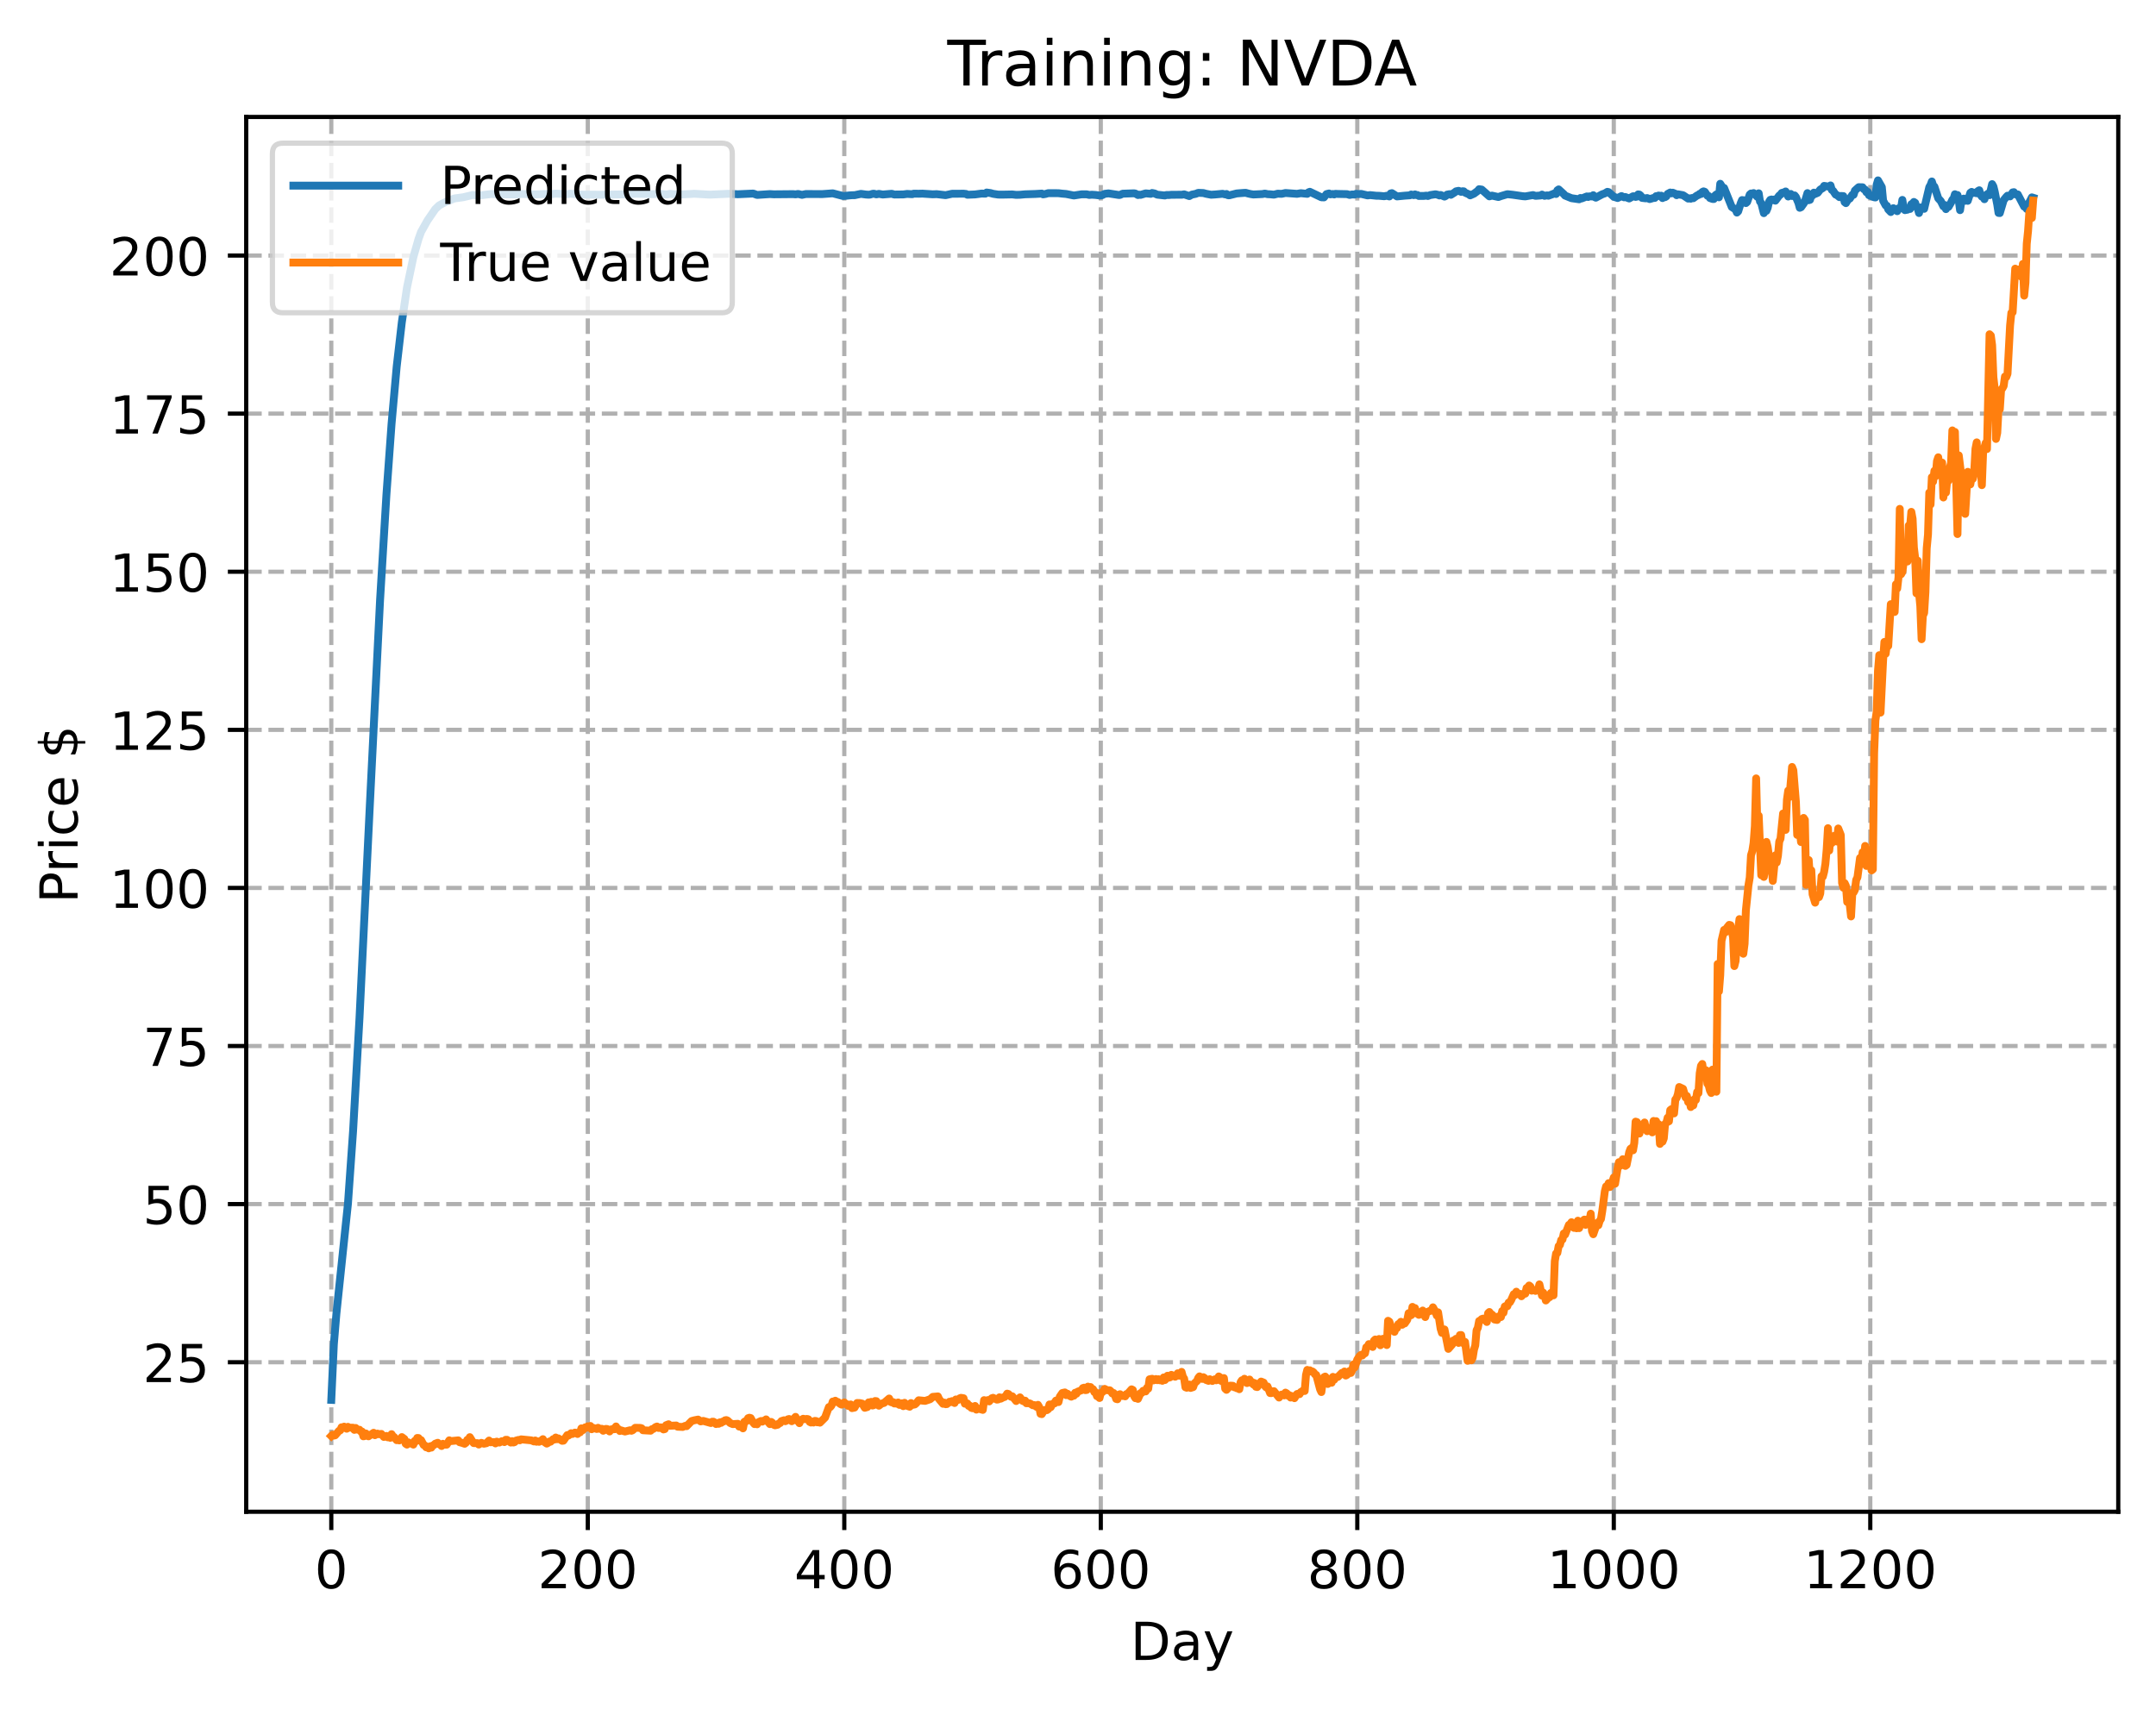 <?xml version="1.0" encoding="utf-8" standalone="no"?>
<!DOCTYPE svg PUBLIC "-//W3C//DTD SVG 1.1//EN"
  "http://www.w3.org/Graphics/SVG/1.1/DTD/svg11.dtd">
<!-- Created with matplotlib (https://matplotlib.org/) -->
<svg height="325.986pt" version="1.1" viewBox="0 0 411.286 325.986" width="411.286pt" xmlns="http://www.w3.org/2000/svg" xmlns:xlink="http://www.w3.org/1999/xlink">
 <defs>
  <style type="text/css">
*{stroke-linecap:butt;stroke-linejoin:round;}
  </style>
 </defs>
 <g id="figure_1">
  <g id="patch_1">
   <path d="M 0 325.986 
L 411.286 325.986 
L 411.286 0 
L 0 0 
z
" style="fill:#ffffff;"/>
  </g>
  <g id="axes_1">
   <g id="patch_2">
    <path d="M 46.966 288.43 
L 404.086 288.43 
L 404.086 22.318 
L 46.966 22.318 
z
" style="fill:#ffffff;"/>
   </g>
   <g id="matplotlib.axis_1">
    <g id="xtick_1">
     <g id="line2d_1">
      <path clip-path="url(#p288aeb0750)" d="M 63.198 288.43 
L 63.198 22.318 
" style="fill:none;stroke:#b0b0b0;stroke-dasharray:2.96,1.28;stroke-dashoffset:0;stroke-width:0.8;"/>
     </g>
     <g id="line2d_2">
      <defs>
       <path d="M 0 0 
L 0 3.5 
" id="m0628c3885c" style="stroke:#000000;stroke-width:0.8;"/>
      </defs>
      <g>
       <use style="stroke:#000000;stroke-width:0.8;" x="63.198" xlink:href="#m0628c3885c" y="288.43"/>
      </g>
     </g>
     <g id="text_1">
      <!-- 0 -->
      <defs>
       <path d="M 31.781 66.406 
Q 24.172 66.406 20.328 58.906 
Q 16.5 51.422 16.5 36.375 
Q 16.5 21.391 20.328 13.891 
Q 24.172 6.391 31.781 6.391 
Q 39.453 6.391 43.281 13.891 
Q 47.125 21.391 47.125 36.375 
Q 47.125 51.422 43.281 58.906 
Q 39.453 66.406 31.781 66.406 
z
M 31.781 74.219 
Q 44.047 74.219 50.516 64.516 
Q 56.984 54.828 56.984 36.375 
Q 56.984 17.969 50.516 8.266 
Q 44.047 -1.422 31.781 -1.422 
Q 19.531 -1.422 13.062 8.266 
Q 6.594 17.969 6.594 36.375 
Q 6.594 54.828 13.062 64.516 
Q 19.531 74.219 31.781 74.219 
z
" id="DejaVuSans-48"/>
      </defs>
      <g transform="translate(60.017 303.029)scale(0.1 -0.1)">
       <use xlink:href="#DejaVuSans-48"/>
      </g>
     </g>
    </g>
    <g id="xtick_2">
     <g id="line2d_3">
      <path clip-path="url(#p288aeb0750)" d="M 112.129 288.43 
L 112.129 22.318 
" style="fill:none;stroke:#b0b0b0;stroke-dasharray:2.96,1.28;stroke-dashoffset:0;stroke-width:0.8;"/>
     </g>
     <g id="line2d_4">
      <g>
       <use style="stroke:#000000;stroke-width:0.8;" x="112.129" xlink:href="#m0628c3885c" y="288.43"/>
      </g>
     </g>
     <g id="text_2">
      <!-- 200 -->
      <defs>
       <path d="M 19.188 8.297 
L 53.609 8.297 
L 53.609 0 
L 7.328 0 
L 7.328 8.297 
Q 12.938 14.109 22.625 23.891 
Q 32.328 33.688 34.812 36.531 
Q 39.547 41.844 41.422 45.531 
Q 43.312 49.219 43.312 52.781 
Q 43.312 58.594 39.234 62.25 
Q 35.156 65.922 28.609 65.922 
Q 23.969 65.922 18.812 64.312 
Q 13.672 62.703 7.812 59.422 
L 7.812 69.391 
Q 13.766 71.781 18.938 73 
Q 24.125 74.219 28.422 74.219 
Q 39.75 74.219 46.484 68.547 
Q 53.219 62.891 53.219 53.422 
Q 53.219 48.922 51.531 44.891 
Q 49.859 40.875 45.406 35.406 
Q 44.188 33.984 37.641 27.219 
Q 31.109 20.453 19.188 8.297 
z
" id="DejaVuSans-50"/>
      </defs>
      <g transform="translate(102.585 303.029)scale(0.1 -0.1)">
       <use xlink:href="#DejaVuSans-50"/>
       <use x="63.623" xlink:href="#DejaVuSans-48"/>
       <use x="127.246" xlink:href="#DejaVuSans-48"/>
      </g>
     </g>
    </g>
    <g id="xtick_3">
     <g id="line2d_5">
      <path clip-path="url(#p288aeb0750)" d="M 161.06 288.43 
L 161.06 22.318 
" style="fill:none;stroke:#b0b0b0;stroke-dasharray:2.96,1.28;stroke-dashoffset:0;stroke-width:0.8;"/>
     </g>
     <g id="line2d_6">
      <g>
       <use style="stroke:#000000;stroke-width:0.8;" x="161.06" xlink:href="#m0628c3885c" y="288.43"/>
      </g>
     </g>
     <g id="text_3">
      <!-- 400 -->
      <defs>
       <path d="M 37.797 64.312 
L 12.891 25.391 
L 37.797 25.391 
z
M 35.203 72.906 
L 47.609 72.906 
L 47.609 25.391 
L 58.016 25.391 
L 58.016 17.188 
L 47.609 17.188 
L 47.609 0 
L 37.797 0 
L 37.797 17.188 
L 4.891 17.188 
L 4.891 26.703 
z
" id="DejaVuSans-52"/>
      </defs>
      <g transform="translate(151.516 303.029)scale(0.1 -0.1)">
       <use xlink:href="#DejaVuSans-52"/>
       <use x="63.623" xlink:href="#DejaVuSans-48"/>
       <use x="127.246" xlink:href="#DejaVuSans-48"/>
      </g>
     </g>
    </g>
    <g id="xtick_4">
     <g id="line2d_7">
      <path clip-path="url(#p288aeb0750)" d="M 209.99 288.43 
L 209.99 22.318 
" style="fill:none;stroke:#b0b0b0;stroke-dasharray:2.96,1.28;stroke-dashoffset:0;stroke-width:0.8;"/>
     </g>
     <g id="line2d_8">
      <g>
       <use style="stroke:#000000;stroke-width:0.8;" x="209.99" xlink:href="#m0628c3885c" y="288.43"/>
      </g>
     </g>
     <g id="text_4">
      <!-- 600 -->
      <defs>
       <path d="M 33.016 40.375 
Q 26.375 40.375 22.484 35.828 
Q 18.609 31.297 18.609 23.391 
Q 18.609 15.531 22.484 10.953 
Q 26.375 6.391 33.016 6.391 
Q 39.656 6.391 43.531 10.953 
Q 47.406 15.531 47.406 23.391 
Q 47.406 31.297 43.531 35.828 
Q 39.656 40.375 33.016 40.375 
z
M 52.594 71.297 
L 52.594 62.312 
Q 48.875 64.062 45.094 64.984 
Q 41.312 65.922 37.594 65.922 
Q 27.828 65.922 22.672 59.328 
Q 17.531 52.734 16.797 39.406 
Q 19.672 43.656 24.016 45.922 
Q 28.375 48.188 33.594 48.188 
Q 44.578 48.188 50.953 41.516 
Q 57.328 34.859 57.328 23.391 
Q 57.328 12.156 50.688 5.359 
Q 44.047 -1.422 33.016 -1.422 
Q 20.359 -1.422 13.672 8.266 
Q 6.984 17.969 6.984 36.375 
Q 6.984 53.656 15.188 63.938 
Q 23.391 74.219 37.203 74.219 
Q 40.922 74.219 44.703 73.484 
Q 48.484 72.75 52.594 71.297 
z
" id="DejaVuSans-54"/>
      </defs>
      <g transform="translate(200.446 303.029)scale(0.1 -0.1)">
       <use xlink:href="#DejaVuSans-54"/>
       <use x="63.623" xlink:href="#DejaVuSans-48"/>
       <use x="127.246" xlink:href="#DejaVuSans-48"/>
      </g>
     </g>
    </g>
    <g id="xtick_5">
     <g id="line2d_9">
      <path clip-path="url(#p288aeb0750)" d="M 258.921 288.43 
L 258.921 22.318 
" style="fill:none;stroke:#b0b0b0;stroke-dasharray:2.96,1.28;stroke-dashoffset:0;stroke-width:0.8;"/>
     </g>
     <g id="line2d_10">
      <g>
       <use style="stroke:#000000;stroke-width:0.8;" x="258.921" xlink:href="#m0628c3885c" y="288.43"/>
      </g>
     </g>
     <g id="text_5">
      <!-- 800 -->
      <defs>
       <path d="M 31.781 34.625 
Q 24.75 34.625 20.719 30.859 
Q 16.703 27.094 16.703 20.516 
Q 16.703 13.922 20.719 10.156 
Q 24.75 6.391 31.781 6.391 
Q 38.812 6.391 42.859 10.172 
Q 46.922 13.969 46.922 20.516 
Q 46.922 27.094 42.891 30.859 
Q 38.875 34.625 31.781 34.625 
z
M 21.922 38.812 
Q 15.578 40.375 12.031 44.719 
Q 8.5 49.078 8.5 55.328 
Q 8.5 64.062 14.719 69.141 
Q 20.953 74.219 31.781 74.219 
Q 42.672 74.219 48.875 69.141 
Q 55.078 64.062 55.078 55.328 
Q 55.078 49.078 51.531 44.719 
Q 48 40.375 41.703 38.812 
Q 48.828 37.156 52.797 32.312 
Q 56.781 27.484 56.781 20.516 
Q 56.781 9.906 50.312 4.234 
Q 43.844 -1.422 31.781 -1.422 
Q 19.734 -1.422 13.25 4.234 
Q 6.781 9.906 6.781 20.516 
Q 6.781 27.484 10.781 32.312 
Q 14.797 37.156 21.922 38.812 
z
M 18.312 54.391 
Q 18.312 48.734 21.844 45.562 
Q 25.391 42.391 31.781 42.391 
Q 38.141 42.391 41.719 45.562 
Q 45.312 48.734 45.312 54.391 
Q 45.312 60.062 41.719 63.234 
Q 38.141 66.406 31.781 66.406 
Q 25.391 66.406 21.844 63.234 
Q 18.312 60.062 18.312 54.391 
z
" id="DejaVuSans-56"/>
      </defs>
      <g transform="translate(249.377 303.029)scale(0.1 -0.1)">
       <use xlink:href="#DejaVuSans-56"/>
       <use x="63.623" xlink:href="#DejaVuSans-48"/>
       <use x="127.246" xlink:href="#DejaVuSans-48"/>
      </g>
     </g>
    </g>
    <g id="xtick_6">
     <g id="line2d_11">
      <path clip-path="url(#p288aeb0750)" d="M 307.851 288.43 
L 307.851 22.318 
" style="fill:none;stroke:#b0b0b0;stroke-dasharray:2.96,1.28;stroke-dashoffset:0;stroke-width:0.8;"/>
     </g>
     <g id="line2d_12">
      <g>
       <use style="stroke:#000000;stroke-width:0.8;" x="307.851" xlink:href="#m0628c3885c" y="288.43"/>
      </g>
     </g>
     <g id="text_6">
      <!-- 1000 -->
      <defs>
       <path d="M 12.406 8.297 
L 28.516 8.297 
L 28.516 63.922 
L 10.984 60.406 
L 10.984 69.391 
L 28.422 72.906 
L 38.281 72.906 
L 38.281 8.297 
L 54.391 8.297 
L 54.391 0 
L 12.406 0 
z
" id="DejaVuSans-49"/>
      </defs>
      <g transform="translate(295.126 303.029)scale(0.1 -0.1)">
       <use xlink:href="#DejaVuSans-49"/>
       <use x="63.623" xlink:href="#DejaVuSans-48"/>
       <use x="127.246" xlink:href="#DejaVuSans-48"/>
       <use x="190.869" xlink:href="#DejaVuSans-48"/>
      </g>
     </g>
    </g>
    <g id="xtick_7">
     <g id="line2d_13">
      <path clip-path="url(#p288aeb0750)" d="M 356.782 288.43 
L 356.782 22.318 
" style="fill:none;stroke:#b0b0b0;stroke-dasharray:2.96,1.28;stroke-dashoffset:0;stroke-width:0.8;"/>
     </g>
     <g id="line2d_14">
      <g>
       <use style="stroke:#000000;stroke-width:0.8;" x="356.782" xlink:href="#m0628c3885c" y="288.43"/>
      </g>
     </g>
     <g id="text_7">
      <!-- 1200 -->
      <g transform="translate(344.057 303.029)scale(0.1 -0.1)">
       <use xlink:href="#DejaVuSans-49"/>
       <use x="63.623" xlink:href="#DejaVuSans-50"/>
       <use x="127.246" xlink:href="#DejaVuSans-48"/>
       <use x="190.869" xlink:href="#DejaVuSans-48"/>
      </g>
     </g>
    </g>
    <g id="text_8">
     <!-- Day -->
     <defs>
      <path d="M 19.672 64.797 
L 19.672 8.109 
L 31.594 8.109 
Q 46.688 8.109 53.688 14.938 
Q 60.688 21.781 60.688 36.531 
Q 60.688 51.172 53.688 57.984 
Q 46.688 64.797 31.594 64.797 
z
M 9.812 72.906 
L 30.078 72.906 
Q 51.266 72.906 61.172 64.094 
Q 71.094 55.281 71.094 36.531 
Q 71.094 17.672 61.125 8.828 
Q 51.172 0 30.078 0 
L 9.812 0 
z
" id="DejaVuSans-68"/>
      <path d="M 34.281 27.484 
Q 23.391 27.484 19.188 25 
Q 14.984 22.516 14.984 16.5 
Q 14.984 11.719 18.141 8.906 
Q 21.297 6.109 26.703 6.109 
Q 34.188 6.109 38.703 11.406 
Q 43.219 16.703 43.219 25.484 
L 43.219 27.484 
z
M 52.203 31.203 
L 52.203 0 
L 43.219 0 
L 43.219 8.297 
Q 40.141 3.328 35.547 0.953 
Q 30.953 -1.422 24.312 -1.422 
Q 15.922 -1.422 10.953 3.297 
Q 6 8.016 6 15.922 
Q 6 25.141 12.172 29.828 
Q 18.359 34.516 30.609 34.516 
L 43.219 34.516 
L 43.219 35.406 
Q 43.219 41.609 39.141 45 
Q 35.062 48.391 27.688 48.391 
Q 23 48.391 18.547 47.266 
Q 14.109 46.141 10.016 43.891 
L 10.016 52.203 
Q 14.938 54.109 19.578 55.047 
Q 24.219 56 28.609 56 
Q 40.484 56 46.344 49.844 
Q 52.203 43.703 52.203 31.203 
z
" id="DejaVuSans-97"/>
      <path d="M 32.172 -5.078 
Q 28.375 -14.844 24.75 -17.812 
Q 21.141 -20.797 15.094 -20.797 
L 7.906 -20.797 
L 7.906 -13.281 
L 13.188 -13.281 
Q 16.891 -13.281 18.938 -11.516 
Q 21 -9.766 23.484 -3.219 
L 25.094 0.875 
L 2.984 54.688 
L 12.5 54.688 
L 29.594 11.922 
L 46.688 54.688 
L 56.203 54.688 
z
" id="DejaVuSans-121"/>
     </defs>
     <g transform="translate(215.652 316.707)scale(0.1 -0.1)">
      <use xlink:href="#DejaVuSans-68"/>
      <use x="77.002" xlink:href="#DejaVuSans-97"/>
      <use x="138.281" xlink:href="#DejaVuSans-121"/>
     </g>
    </g>
   </g>
   <g id="matplotlib.axis_2">
    <g id="ytick_1">
     <g id="line2d_15">
      <path clip-path="url(#p288aeb0750)" d="M 46.966 259.901 
L 404.086 259.901 
" style="fill:none;stroke:#b0b0b0;stroke-dasharray:2.96,1.28;stroke-dashoffset:0;stroke-width:0.8;"/>
     </g>
     <g id="line2d_16">
      <defs>
       <path d="M 0 0 
L -3.5 0 
" id="m1cbbde3f88" style="stroke:#000000;stroke-width:0.8;"/>
      </defs>
      <g>
       <use style="stroke:#000000;stroke-width:0.8;" x="46.966" xlink:href="#m1cbbde3f88" y="259.901"/>
      </g>
     </g>
     <g id="text_9">
      <!-- 25 -->
      <defs>
       <path d="M 10.797 72.906 
L 49.516 72.906 
L 49.516 64.594 
L 19.828 64.594 
L 19.828 46.734 
Q 21.969 47.469 24.109 47.828 
Q 26.266 48.188 28.422 48.188 
Q 40.625 48.188 47.75 41.5 
Q 54.891 34.812 54.891 23.391 
Q 54.891 11.625 47.562 5.094 
Q 40.234 -1.422 26.906 -1.422 
Q 22.312 -1.422 17.547 -0.641 
Q 12.797 0.141 7.719 1.703 
L 7.719 11.625 
Q 12.109 9.234 16.797 8.062 
Q 21.484 6.891 26.703 6.891 
Q 35.156 6.891 40.078 11.328 
Q 45.016 15.766 45.016 23.391 
Q 45.016 31 40.078 35.438 
Q 35.156 39.891 26.703 39.891 
Q 22.75 39.891 18.812 39.016 
Q 14.891 38.141 10.797 36.281 
z
" id="DejaVuSans-53"/>
      </defs>
      <g transform="translate(27.241 263.7)scale(0.1 -0.1)">
       <use xlink:href="#DejaVuSans-50"/>
       <use x="63.623" xlink:href="#DejaVuSans-53"/>
      </g>
     </g>
    </g>
    <g id="ytick_2">
     <g id="line2d_17">
      <path clip-path="url(#p288aeb0750)" d="M 46.966 229.738 
L 404.086 229.738 
" style="fill:none;stroke:#b0b0b0;stroke-dasharray:2.96,1.28;stroke-dashoffset:0;stroke-width:0.8;"/>
     </g>
     <g id="line2d_18">
      <g>
       <use style="stroke:#000000;stroke-width:0.8;" x="46.966" xlink:href="#m1cbbde3f88" y="229.738"/>
      </g>
     </g>
     <g id="text_10">
      <!-- 50 -->
      <g transform="translate(27.241 233.537)scale(0.1 -0.1)">
       <use xlink:href="#DejaVuSans-53"/>
       <use x="63.623" xlink:href="#DejaVuSans-48"/>
      </g>
     </g>
    </g>
    <g id="ytick_3">
     <g id="line2d_19">
      <path clip-path="url(#p288aeb0750)" d="M 46.966 199.574 
L 404.086 199.574 
" style="fill:none;stroke:#b0b0b0;stroke-dasharray:2.96,1.28;stroke-dashoffset:0;stroke-width:0.8;"/>
     </g>
     <g id="line2d_20">
      <g>
       <use style="stroke:#000000;stroke-width:0.8;" x="46.966" xlink:href="#m1cbbde3f88" y="199.574"/>
      </g>
     </g>
     <g id="text_11">
      <!-- 75 -->
      <defs>
       <path d="M 8.203 72.906 
L 55.078 72.906 
L 55.078 68.703 
L 28.609 0 
L 18.312 0 
L 43.219 64.594 
L 8.203 64.594 
z
" id="DejaVuSans-55"/>
      </defs>
      <g transform="translate(27.241 203.373)scale(0.1 -0.1)">
       <use xlink:href="#DejaVuSans-55"/>
       <use x="63.623" xlink:href="#DejaVuSans-53"/>
      </g>
     </g>
    </g>
    <g id="ytick_4">
     <g id="line2d_21">
      <path clip-path="url(#p288aeb0750)" d="M 46.966 169.411 
L 404.086 169.411 
" style="fill:none;stroke:#b0b0b0;stroke-dasharray:2.96,1.28;stroke-dashoffset:0;stroke-width:0.8;"/>
     </g>
     <g id="line2d_22">
      <g>
       <use style="stroke:#000000;stroke-width:0.8;" x="46.966" xlink:href="#m1cbbde3f88" y="169.411"/>
      </g>
     </g>
     <g id="text_12">
      <!-- 100 -->
      <g transform="translate(20.878 173.21)scale(0.1 -0.1)">
       <use xlink:href="#DejaVuSans-49"/>
       <use x="63.623" xlink:href="#DejaVuSans-48"/>
       <use x="127.246" xlink:href="#DejaVuSans-48"/>
      </g>
     </g>
    </g>
    <g id="ytick_5">
     <g id="line2d_23">
      <path clip-path="url(#p288aeb0750)" d="M 46.966 139.247 
L 404.086 139.247 
" style="fill:none;stroke:#b0b0b0;stroke-dasharray:2.96,1.28;stroke-dashoffset:0;stroke-width:0.8;"/>
     </g>
     <g id="line2d_24">
      <g>
       <use style="stroke:#000000;stroke-width:0.8;" x="46.966" xlink:href="#m1cbbde3f88" y="139.247"/>
      </g>
     </g>
     <g id="text_13">
      <!-- 125 -->
      <g transform="translate(20.878 143.047)scale(0.1 -0.1)">
       <use xlink:href="#DejaVuSans-49"/>
       <use x="63.623" xlink:href="#DejaVuSans-50"/>
       <use x="127.246" xlink:href="#DejaVuSans-53"/>
      </g>
     </g>
    </g>
    <g id="ytick_6">
     <g id="line2d_25">
      <path clip-path="url(#p288aeb0750)" d="M 46.966 109.084 
L 404.086 109.084 
" style="fill:none;stroke:#b0b0b0;stroke-dasharray:2.96,1.28;stroke-dashoffset:0;stroke-width:0.8;"/>
     </g>
     <g id="line2d_26">
      <g>
       <use style="stroke:#000000;stroke-width:0.8;" x="46.966" xlink:href="#m1cbbde3f88" y="109.084"/>
      </g>
     </g>
     <g id="text_14">
      <!-- 150 -->
      <g transform="translate(20.878 112.883)scale(0.1 -0.1)">
       <use xlink:href="#DejaVuSans-49"/>
       <use x="63.623" xlink:href="#DejaVuSans-53"/>
       <use x="127.246" xlink:href="#DejaVuSans-48"/>
      </g>
     </g>
    </g>
    <g id="ytick_7">
     <g id="line2d_27">
      <path clip-path="url(#p288aeb0750)" d="M 46.966 78.92 
L 404.086 78.92 
" style="fill:none;stroke:#b0b0b0;stroke-dasharray:2.96,1.28;stroke-dashoffset:0;stroke-width:0.8;"/>
     </g>
     <g id="line2d_28">
      <g>
       <use style="stroke:#000000;stroke-width:0.8;" x="46.966" xlink:href="#m1cbbde3f88" y="78.92"/>
      </g>
     </g>
     <g id="text_15">
      <!-- 175 -->
      <g transform="translate(20.878 82.72)scale(0.1 -0.1)">
       <use xlink:href="#DejaVuSans-49"/>
       <use x="63.623" xlink:href="#DejaVuSans-55"/>
       <use x="127.246" xlink:href="#DejaVuSans-53"/>
      </g>
     </g>
    </g>
    <g id="ytick_8">
     <g id="line2d_29">
      <path clip-path="url(#p288aeb0750)" d="M 46.966 48.757 
L 404.086 48.757 
" style="fill:none;stroke:#b0b0b0;stroke-dasharray:2.96,1.28;stroke-dashoffset:0;stroke-width:0.8;"/>
     </g>
     <g id="line2d_30">
      <g>
       <use style="stroke:#000000;stroke-width:0.8;" x="46.966" xlink:href="#m1cbbde3f88" y="48.757"/>
      </g>
     </g>
     <g id="text_16">
      <!-- 200 -->
      <g transform="translate(20.878 52.556)scale(0.1 -0.1)">
       <use xlink:href="#DejaVuSans-50"/>
       <use x="63.623" xlink:href="#DejaVuSans-48"/>
       <use x="127.246" xlink:href="#DejaVuSans-48"/>
      </g>
     </g>
    </g>
    <g id="text_17">
     <!-- Price $ -->
     <defs>
      <path d="M 19.672 64.797 
L 19.672 37.406 
L 32.078 37.406 
Q 38.969 37.406 42.719 40.969 
Q 46.484 44.531 46.484 51.125 
Q 46.484 57.672 42.719 61.234 
Q 38.969 64.797 32.078 64.797 
z
M 9.812 72.906 
L 32.078 72.906 
Q 44.344 72.906 50.609 67.359 
Q 56.891 61.812 56.891 51.125 
Q 56.891 40.328 50.609 34.812 
Q 44.344 29.297 32.078 29.297 
L 19.672 29.297 
L 19.672 0 
L 9.812 0 
z
" id="DejaVuSans-80"/>
      <path d="M 41.109 46.297 
Q 39.594 47.172 37.812 47.578 
Q 36.031 48 33.891 48 
Q 26.266 48 22.188 43.047 
Q 18.109 38.094 18.109 28.812 
L 18.109 0 
L 9.078 0 
L 9.078 54.688 
L 18.109 54.688 
L 18.109 46.188 
Q 20.953 51.172 25.484 53.578 
Q 30.031 56 36.531 56 
Q 37.453 56 38.578 55.875 
Q 39.703 55.766 41.062 55.516 
z
" id="DejaVuSans-114"/>
      <path d="M 9.422 54.688 
L 18.406 54.688 
L 18.406 0 
L 9.422 0 
z
M 9.422 75.984 
L 18.406 75.984 
L 18.406 64.594 
L 9.422 64.594 
z
" id="DejaVuSans-105"/>
      <path d="M 48.781 52.594 
L 48.781 44.188 
Q 44.969 46.297 41.141 47.344 
Q 37.312 48.391 33.406 48.391 
Q 24.656 48.391 19.812 42.844 
Q 14.984 37.312 14.984 27.297 
Q 14.984 17.281 19.812 11.734 
Q 24.656 6.203 33.406 6.203 
Q 37.312 6.203 41.141 7.25 
Q 44.969 8.297 48.781 10.406 
L 48.781 2.094 
Q 45.016 0.344 40.984 -0.531 
Q 36.969 -1.422 32.422 -1.422 
Q 20.062 -1.422 12.781 6.344 
Q 5.516 14.109 5.516 27.297 
Q 5.516 40.672 12.859 48.328 
Q 20.219 56 33.016 56 
Q 37.156 56 41.109 55.141 
Q 45.062 54.297 48.781 52.594 
z
" id="DejaVuSans-99"/>
      <path d="M 56.203 29.594 
L 56.203 25.203 
L 14.891 25.203 
Q 15.484 15.922 20.484 11.062 
Q 25.484 6.203 34.422 6.203 
Q 39.594 6.203 44.453 7.469 
Q 49.312 8.734 54.109 11.281 
L 54.109 2.781 
Q 49.266 0.734 44.188 -0.344 
Q 39.109 -1.422 33.891 -1.422 
Q 20.797 -1.422 13.156 6.188 
Q 5.516 13.812 5.516 26.812 
Q 5.516 40.234 12.766 48.109 
Q 20.016 56 32.328 56 
Q 43.359 56 49.781 48.891 
Q 56.203 41.797 56.203 29.594 
z
M 47.219 32.234 
Q 47.125 39.594 43.094 43.984 
Q 39.062 48.391 32.422 48.391 
Q 24.906 48.391 20.391 44.141 
Q 15.875 39.891 15.188 32.172 
z
" id="DejaVuSans-101"/>
      <path id="DejaVuSans-32"/>
      <path d="M 33.797 -14.703 
L 28.906 -14.703 
L 28.859 0 
Q 23.734 0.094 18.609 1.188 
Q 13.484 2.297 8.297 4.5 
L 8.297 13.281 
Q 13.281 10.156 18.375 8.562 
Q 23.484 6.984 28.906 6.938 
L 28.906 29.203 
Q 18.109 30.953 13.203 35.156 
Q 8.297 39.359 8.297 46.688 
Q 8.297 54.641 13.625 59.219 
Q 18.953 63.812 28.906 64.5 
L 28.906 75.984 
L 33.797 75.984 
L 33.797 64.656 
Q 38.328 64.453 42.578 63.688 
Q 46.828 62.938 50.875 61.625 
L 50.875 53.078 
Q 46.828 55.125 42.547 56.25 
Q 38.281 57.375 33.797 57.562 
L 33.797 36.719 
Q 44.875 35.016 50.094 30.609 
Q 55.328 26.219 55.328 18.609 
Q 55.328 10.359 49.781 5.594 
Q 44.234 0.828 33.797 0.094 
z
M 28.906 37.594 
L 28.906 57.625 
Q 23.25 56.984 20.266 54.391 
Q 17.281 51.812 17.281 47.516 
Q 17.281 43.312 20.031 40.969 
Q 22.797 38.625 28.906 37.594 
z
M 33.797 28.219 
L 33.797 7.078 
Q 39.984 7.906 43.141 10.594 
Q 46.297 13.281 46.297 17.672 
Q 46.297 21.969 43.281 24.5 
Q 40.281 27.047 33.797 28.219 
z
" id="DejaVuSans-36"/>
     </defs>
     <g transform="translate(14.798 172.342)rotate(-90)scale(0.1 -0.1)">
      <use xlink:href="#DejaVuSans-80"/>
      <use x="58.553" xlink:href="#DejaVuSans-114"/>
      <use x="99.666" xlink:href="#DejaVuSans-105"/>
      <use x="127.449" xlink:href="#DejaVuSans-99"/>
      <use x="182.43" xlink:href="#DejaVuSans-101"/>
      <use x="243.953" xlink:href="#DejaVuSans-32"/>
      <use x="275.74" xlink:href="#DejaVuSans-36"/>
     </g>
    </g>
   </g>
   <g id="line2d_31">
    <path clip-path="url(#p288aeb0750)" d="M 63.198 267.089 
L 63.688 256.459 
L 64.177 250.605 
L 66.379 229.637 
L 67.357 215.76 
L 68.581 194.198 
L 70.538 153.883 
L 72.495 114.628 
L 73.718 94.357 
L 74.697 80.84 
L 75.676 69.93 
L 76.654 61.484 
L 77.633 54.885 
L 78.856 49.048 
L 79.835 45.61 
L 80.324 44.248 
L 81.547 42.064 
L 83.015 39.923 
L 83.749 39.211 
L 84.483 38.806 
L 85.217 38.446 
L 86.685 37.864 
L 88.398 37.628 
L 89.866 37.275 
L 90.11 37.193 
L 91.333 37.303 
L 93.78 37.01 
L 95.003 37.109 
L 95.737 37.078 
L 97.694 37.089 
L 98.673 37.083 
L 99.407 37.011 
L 102.098 37.093 
L 103.566 37.036 
L 104.3 37.024 
L 105.034 37.062 
L 106.013 36.94 
L 108.215 37.05 
L 108.704 36.952 
L 110.906 37.134 
L 114.82 37.151 
L 118.979 37.085 
L 121.426 36.969 
L 122.16 36.986 
L 124.606 37.051 
L 125.585 36.956 
L 126.808 37.078 
L 127.297 37.104 
L 127.787 36.978 
L 128.521 37.057 
L 129.744 37.106 
L 131.701 37.011 
L 132.435 36.965 
L 135.371 37.138 
L 139.041 36.971 
L 140.753 37.063 
L 143.689 36.927 
L 144.423 37.194 
L 146.87 37.029 
L 147.604 37.074 
L 151.273 37.04 
L 151.763 37.082 
L 152.252 37.004 
L 152.986 37.179 
L 153.72 37.023 
L 156.9 37.029 
L 158.858 36.884 
L 160.815 37.392 
L 161.304 37.362 
L 162.038 37.281 
L 162.527 37.245 
L 163.017 37.243 
L 163.751 37.088 
L 164.24 36.988 
L 165.219 37.121 
L 165.708 37.148 
L 165.953 37.131 
L 166.442 36.985 
L 166.687 36.953 
L 167.176 37.084 
L 167.665 36.989 
L 168.399 37.115 
L 170.112 36.97 
L 170.601 37.117 
L 172.314 37.097 
L 173.048 36.998 
L 174.026 37.053 
L 174.271 36.95 
L 175.249 36.963 
L 175.983 36.945 
L 177.941 37.073 
L 178.675 37.042 
L 180.387 37.237 
L 181.61 36.97 
L 183.812 36.956 
L 184.302 37.008 
L 184.546 37.159 
L 186.014 37.096 
L 187.237 36.931 
L 187.971 36.95 
L 188.216 36.733 
L 188.95 36.836 
L 189.439 36.976 
L 190.418 37.126 
L 191.397 37.131 
L 193.109 37.097 
L 193.843 37.181 
L 194.577 37.161 
L 195.556 37.071 
L 197.513 37.009 
L 198.736 36.934 
L 198.981 37.083 
L 199.47 37.001 
L 199.959 36.853 
L 201.917 36.862 
L 202.651 36.948 
L 203.385 37.009 
L 204.852 37.303 
L 206.32 37.077 
L 207.299 37.076 
L 207.788 37.195 
L 208.278 37.151 
L 209.012 37.198 
L 209.746 37.295 
L 210.235 37.247 
L 210.724 36.985 
L 211.458 36.896 
L 213.415 37.201 
L 213.66 37.193 
L 214.149 36.957 
L 215.862 36.897 
L 216.351 36.886 
L 216.596 36.929 
L 217.085 37.213 
L 217.33 37.137 
L 217.574 37.184 
L 218.553 36.894 
L 219.532 36.982 
L 219.776 36.818 
L 220.266 36.918 
L 220.755 37.139 
L 222.223 37.303 
L 222.467 37.208 
L 222.957 37.212 
L 223.446 37.165 
L 224.914 37.155 
L 225.403 37.158 
L 225.893 37.08 
L 226.871 37.413 
L 227.361 37.132 
L 228.094 36.986 
L 228.584 36.791 
L 229.562 36.83 
L 230.052 36.966 
L 231.03 37.154 
L 231.764 37.108 
L 233.232 36.973 
L 233.722 37.095 
L 233.966 37.011 
L 234.211 37.232 
L 234.455 37.274 
L 235.923 36.909 
L 237.147 36.813 
L 237.636 36.787 
L 238.125 36.927 
L 238.615 37.034 
L 239.104 37.108 
L 240.816 37.025 
L 241.306 36.932 
L 241.795 37.046 
L 242.284 37.069 
L 243.018 37.139 
L 243.752 36.953 
L 244.486 36.985 
L 245.22 36.822 
L 247.422 36.983 
L 248.156 36.86 
L 249.379 36.985 
L 249.624 36.687 
L 249.869 36.592 
L 252.07 37.643 
L 252.56 37.661 
L 253.049 37.032 
L 253.538 36.912 
L 253.783 37.08 
L 254.272 37.011 
L 254.517 37.104 
L 254.762 36.98 
L 255.251 37.008 
L 256.964 37.042 
L 257.453 37.194 
L 257.942 37.101 
L 258.431 37.123 
L 258.676 36.984 
L 259.165 37.036 
L 259.655 36.995 
L 260.633 37.226 
L 260.878 37.288 
L 261.367 37.223 
L 261.857 37.274 
L 262.591 37.352 
L 263.08 37.355 
L 264.058 37.443 
L 264.548 37.344 
L 265.037 37.481 
L 265.282 36.916 
L 265.526 36.851 
L 266.505 37.478 
L 267.973 37.334 
L 268.952 37.267 
L 269.196 37.115 
L 269.685 37.231 
L 269.93 37.088 
L 270.175 37.216 
L 270.419 37.214 
L 270.664 37.391 
L 271.643 37.379 
L 272.132 37.323 
L 272.377 37.397 
L 272.866 37.212 
L 273.845 37.066 
L 274.334 37.18 
L 274.579 37.295 
L 274.823 37.2 
L 275.557 37.51 
L 275.802 37.388 
L 276.046 37.136 
L 276.536 37.042 
L 276.78 37.167 
L 277.514 36.703 
L 277.759 36.504 
L 278.248 36.405 
L 278.738 36.605 
L 278.982 36.491 
L 279.227 36.501 
L 279.472 36.752 
L 280.206 37.079 
L 280.45 37.274 
L 281.184 36.95 
L 281.918 36.403 
L 282.163 36.097 
L 282.652 36.169 
L 284.12 37.465 
L 284.609 37.321 
L 285.833 37.591 
L 286.322 37.415 
L 287.545 37.051 
L 288.524 37.152 
L 290.481 37.433 
L 290.97 37.471 
L 292.438 37.217 
L 292.928 37.369 
L 293.906 37.295 
L 294.151 37.129 
L 294.64 37.364 
L 295.129 37.273 
L 295.374 37.345 
L 296.108 37.074 
L 296.597 36.868 
L 296.842 37.012 
L 297.087 36.315 
L 297.331 36.137 
L 298.31 37.028 
L 298.555 37.314 
L 299.778 37.813 
L 301.246 38.025 
L 301.49 37.772 
L 301.735 37.863 
L 302.714 37.475 
L 302.958 37.585 
L 303.203 37.464 
L 303.692 37.484 
L 303.937 37.243 
L 304.182 37.599 
L 304.426 37.718 
L 305.649 37.067 
L 306.139 36.898 
L 306.628 36.6 
L 306.873 36.653 
L 307.851 37.543 
L 308.585 37.784 
L 309.319 37.41 
L 309.809 37.646 
L 310.053 37.589 
L 310.787 37.868 
L 311.521 37.448 
L 311.766 37.444 
L 312.01 37.573 
L 312.255 37.519 
L 312.5 37.09 
L 312.744 37.13 
L 312.989 37.331 
L 313.234 37.756 
L 313.968 37.846 
L 314.212 37.784 
L 314.702 37.985 
L 315.436 37.765 
L 315.68 37.764 
L 315.925 37.424 
L 316.17 37.423 
L 316.414 37.307 
L 316.659 37.435 
L 316.904 37.337 
L 317.148 37.793 
L 317.393 37.614 
L 317.637 37.62 
L 317.882 37.46 
L 318.127 36.999 
L 318.616 36.734 
L 318.861 36.896 
L 319.105 36.766 
L 319.595 36.972 
L 319.839 37.241 
L 320.084 37.069 
L 321.063 37.241 
L 322.041 37.895 
L 322.286 37.838 
L 322.531 37.914 
L 322.775 37.776 
L 323.02 37.821 
L 323.754 37.281 
L 323.998 37.21 
L 324.243 36.979 
L 324.488 37.018 
L 324.732 36.631 
L 324.977 36.51 
L 325.222 36.604 
L 325.711 37.343 
L 325.956 37.398 
L 326.2 37.787 
L 326.69 37.962 
L 326.934 37.972 
L 327.179 37.3 
L 327.424 37.095 
L 327.668 37.185 
L 327.913 37.647 
L 328.158 35.06 
L 328.647 35.848 
L 328.892 35.858 
L 330.359 39.493 
L 331.093 39.976 
L 331.338 40.561 
L 331.583 40.32 
L 332.072 38.758 
L 332.317 38.17 
L 332.561 38.198 
L 332.806 38.393 
L 333.051 38.748 
L 333.295 38.531 
L 333.785 37.119 
L 334.029 36.916 
L 334.274 36.99 
L 334.519 36.835 
L 335.252 37.575 
L 335.497 36.882 
L 335.742 38.446 
L 335.986 38.756 
L 336.476 40.67 
L 336.72 40.24 
L 336.965 40.231 
L 337.21 39.654 
L 337.454 38.521 
L 337.699 38.129 
L 337.944 38.062 
L 338.188 38.204 
L 338.433 38.074 
L 338.678 38.288 
L 339.412 37.307 
L 339.656 37.138 
L 339.901 36.804 
L 340.39 36.677 
L 340.635 36.528 
L 341.124 37.493 
L 341.369 37.104 
L 341.613 37.002 
L 341.858 37.397 
L 342.347 37.282 
L 342.592 37.584 
L 343.081 38.738 
L 343.326 39.647 
L 343.571 39.538 
L 344.06 38.854 
L 344.305 38.461 
L 344.794 36.844 
L 345.039 38.195 
L 345.283 38.125 
L 345.528 37.303 
L 345.773 37.298 
L 346.017 36.754 
L 346.262 36.997 
L 346.751 36.787 
L 347.24 36.157 
L 347.73 35.882 
L 347.974 35.467 
L 348.953 35.619 
L 349.198 35.378 
L 349.442 36.232 
L 349.687 36.4 
L 350.176 37.128 
L 350.421 37.214 
L 350.91 37.62 
L 351.155 37.389 
L 351.644 37.415 
L 351.889 38.562 
L 352.134 38.755 
L 352.623 37.947 
L 352.868 37.901 
L 353.357 37.167 
L 353.601 37.161 
L 353.846 36.364 
L 354.335 35.919 
L 354.58 35.714 
L 355.314 35.732 
L 355.559 36.108 
L 355.803 36.185 
L 356.048 36.681 
L 356.293 36.597 
L 356.537 37.246 
L 357.516 37.638 
L 357.761 37.674 
L 358.005 35.236 
L 358.25 34.414 
L 358.984 35.7 
L 359.228 38.286 
L 359.718 39.192 
L 359.962 39.263 
L 360.207 39.946 
L 360.696 40.454 
L 361.186 39.724 
L 361.675 40.003 
L 361.92 40.293 
L 362.164 39.752 
L 362.409 39.815 
L 362.654 39.692 
L 362.898 38.142 
L 363.143 39.629 
L 363.388 40.093 
L 363.877 40.005 
L 364.122 39.815 
L 364.366 39.869 
L 364.611 38.963 
L 364.856 38.841 
L 365.1 38.53 
L 365.345 38.693 
L 365.589 39.503 
L 365.834 39.803 
L 366.079 40.648 
L 366.323 39.58 
L 366.568 39.706 
L 366.813 39.49 
L 367.057 39.844 
L 368.036 35.706 
L 368.281 35.279 
L 368.525 34.623 
L 368.77 35.386 
L 369.015 35.602 
L 369.749 37.837 
L 370.238 38.371 
L 370.727 39.373 
L 370.972 39.111 
L 371.216 39.898 
L 371.461 39.461 
L 371.706 39.471 
L 372.195 38.634 
L 372.44 38.106 
L 372.684 37.866 
L 372.929 37.059 
L 373.174 37.356 
L 373.418 37.21 
L 373.663 38.288 
L 373.908 40.098 
L 374.152 38.369 
L 374.397 37.958 
L 374.642 37.895 
L 374.886 38.31 
L 375.131 38.162 
L 375.376 38.316 
L 375.865 36.787 
L 376.11 36.611 
L 376.354 36.824 
L 376.599 36.754 
L 377.088 36.874 
L 377.333 36.443 
L 377.577 36.302 
L 377.822 37.165 
L 378.067 37.524 
L 378.311 37.503 
L 378.556 38.008 
L 378.801 37.278 
L 379.29 36.912 
L 379.535 37.24 
L 380.024 35.129 
L 380.269 35.573 
L 380.513 36.548 
L 381.003 39.027 
L 381.247 40.625 
L 381.492 40.651 
L 382.226 38.188 
L 382.715 37.585 
L 382.96 37.337 
L 383.449 37.471 
L 383.938 36.709 
L 384.183 36.663 
L 384.428 37.075 
L 384.917 37.092 
L 386.14 39.426 
L 386.385 39.149 
L 386.63 39.871 
L 386.874 39.66 
L 387.119 38.598 
L 387.608 37.653 
L 387.853 37.731 
L 387.853 37.731 
" style="fill:none;stroke:#1f77b4;stroke-linecap:square;stroke-width:1.5;"/>
   </g>
   <g id="line2d_32">
    <path clip-path="url(#p288aeb0750)" d="M 63.198 273.981 
L 63.443 273.728 
L 63.688 273.909 
L 63.932 273.849 
L 64.666 272.992 
L 64.911 272.895 
L 65.156 272.316 
L 65.4 272.425 
L 65.645 272.196 
L 66.134 272.594 
L 66.379 272.232 
L 66.623 272.389 
L 67.357 272.401 
L 67.602 272.811 
L 67.847 272.449 
L 68.091 272.751 
L 68.581 272.787 
L 68.825 273.113 
L 69.07 273.137 
L 69.315 274.042 
L 69.559 273.993 
L 69.804 273.499 
L 70.049 273.897 
L 70.293 274.042 
L 71.272 273.366 
L 71.517 273.825 
L 72.006 273.523 
L 72.251 273.644 
L 72.74 273.583 
L 73.229 274.162 
L 73.718 273.969 
L 73.963 274.235 
L 74.208 274.174 
L 74.452 274.331 
L 74.697 273.631 
L 74.942 274.018 
L 75.186 274.174 
L 75.676 274.778 
L 75.92 274.693 
L 76.165 274.826 
L 76.41 274.633 
L 76.654 274.186 
L 77.144 274.548 
L 77.388 275.453 
L 77.633 275.622 
L 77.878 275.188 
L 78.122 275.381 
L 78.367 275.369 
L 78.856 275.622 
L 79.101 274.922 
L 79.345 274.995 
L 79.59 274.355 
L 79.835 274.367 
L 80.079 274.85 
L 80.324 274.766 
L 80.813 275.695 
L 81.058 275.791 
L 81.303 276.141 
L 81.547 276.081 
L 81.792 276.334 
L 82.037 275.948 
L 82.281 276.201 
L 82.526 275.803 
L 82.771 275.707 
L 83.015 275.453 
L 83.505 275.272 
L 83.749 275.538 
L 83.994 275.622 
L 84.239 275.888 
L 84.483 275.465 
L 84.728 275.634 
L 85.217 275.634 
L 85.706 274.802 
L 85.951 274.959 
L 87.419 274.814 
L 87.664 275.164 
L 88.153 275.297 
L 88.642 275.465 
L 88.887 275.272 
L 89.132 274.717 
L 89.376 274.705 
L 89.621 274.199 
L 90.11 274.995 
L 90.355 275.333 
L 91.089 275.345 
L 91.333 275.61 
L 91.823 275.284 
L 92.312 275.453 
L 92.801 275.357 
L 93.291 274.85 
L 93.535 275.176 
L 94.269 275.14 
L 94.514 275.393 
L 94.759 275.055 
L 95.248 275.236 
L 95.737 274.971 
L 96.227 275.14 
L 96.471 274.705 
L 96.716 274.705 
L 97.45 275.236 
L 97.694 274.959 
L 97.939 275.224 
L 98.184 275.14 
L 98.428 274.862 
L 98.918 274.729 
L 99.162 274.802 
L 99.407 274.621 
L 101.364 274.814 
L 101.854 275.019 
L 102.098 274.838 
L 102.343 275.079 
L 102.587 275.007 
L 102.832 275.091 
L 103.321 274.802 
L 103.566 274.585 
L 103.811 275.091 
L 104.3 275.429 
L 104.545 275.297 
L 104.789 275.031 
L 105.034 275.067 
L 105.523 274.585 
L 105.768 274.657 
L 106.013 274.271 
L 106.257 274.597 
L 106.502 274.428 
L 107.236 274.898 
L 107.481 274.874 
L 108.215 273.812 
L 108.459 273.885 
L 108.948 273.45 
L 109.193 273.595 
L 109.682 273.33 
L 109.927 273.378 
L 110.172 273.595 
L 110.416 273.294 
L 110.661 273.282 
L 110.906 272.521 
L 111.15 272.883 
L 111.64 272.328 
L 111.884 272.413 
L 112.129 272.123 
L 112.374 272.16 
L 112.618 272.063 
L 112.863 272.69 
L 113.108 272.413 
L 113.842 272.642 
L 114.086 272.413 
L 114.331 272.606 
L 114.82 272.606 
L 115.065 272.98 
L 115.309 272.871 
L 115.554 272.63 
L 115.799 272.642 
L 116.288 273.113 
L 116.533 272.727 
L 116.777 272.751 
L 117.022 272.582 
L 117.267 272.69 
L 117.511 272.16 
L 117.756 272.642 
L 118.001 272.678 
L 118.245 273.028 
L 118.49 272.908 
L 119.224 273.125 
L 120.203 272.883 
L 120.447 272.98 
L 120.692 272.883 
L 121.181 272.413 
L 122.16 272.437 
L 122.404 272.509 
L 122.649 272.883 
L 124.117 272.968 
L 124.362 272.678 
L 124.606 272.642 
L 125.096 272.256 
L 125.34 272.172 
L 125.585 272.437 
L 125.83 272.449 
L 126.074 272.328 
L 126.563 272.727 
L 126.808 272.666 
L 127.053 271.93 
L 127.542 271.737 
L 127.787 272.027 
L 129.01 271.979 
L 129.255 272.208 
L 130.233 272.256 
L 130.723 272.039 
L 130.967 272.111 
L 131.946 271.122 
L 132.435 270.989 
L 133.169 270.844 
L 133.658 271.194 
L 134.148 271.098 
L 135.616 271.508 
L 135.86 271.255 
L 136.105 271.255 
L 136.35 271.411 
L 136.594 271.701 
L 136.839 271.508 
L 137.084 271.653 
L 137.328 271.375 
L 137.573 271.472 
L 137.818 271.243 
L 138.062 271.206 
L 138.307 270.989 
L 138.551 270.941 
L 138.796 271.037 
L 139.285 271.508 
L 139.775 271.713 
L 140.753 271.653 
L 140.998 272.184 
L 141.243 272.208 
L 141.487 272.087 
L 141.732 272.521 
L 141.977 271.291 
L 142.221 271.134 
L 142.466 271.11 
L 142.711 270.579 
L 142.955 270.494 
L 143.2 270.555 
L 143.689 271.436 
L 143.934 271.713 
L 144.178 271.568 
L 144.423 271.749 
L 144.668 271.351 
L 145.157 271.122 
L 145.402 271.243 
L 145.646 271.062 
L 145.891 271.074 
L 146.136 270.808 
L 146.87 271.713 
L 147.114 271.291 
L 147.359 271.472 
L 147.604 271.834 
L 147.848 271.942 
L 148.338 271.834 
L 148.582 271.58 
L 148.827 271.508 
L 149.072 271.134 
L 149.561 270.977 
L 149.806 271.158 
L 150.05 271.049 
L 150.295 270.796 
L 150.539 270.736 
L 151.029 271.158 
L 151.763 270.326 
L 152.007 271.062 
L 152.252 271.086 
L 152.497 271.532 
L 152.741 270.953 
L 153.231 270.688 
L 153.475 270.772 
L 153.965 270.724 
L 154.209 270.796 
L 154.454 271.291 
L 154.699 271.411 
L 154.943 271.23 
L 155.188 271.411 
L 155.433 271.098 
L 155.677 271.122 
L 155.922 271.375 
L 156.166 271.267 
L 156.411 271.436 
L 157.39 270.458 
L 158.124 268.455 
L 158.368 268.467 
L 158.613 268.178 
L 158.858 267.406 
L 159.102 267.575 
L 159.347 267.249 
L 159.592 267.454 
L 159.836 267.49 
L 160.326 267.888 
L 160.57 267.997 
L 161.06 267.575 
L 161.304 267.888 
L 161.549 267.912 
L 161.794 268.238 
L 162.038 268.021 
L 162.283 267.961 
L 162.527 268.661 
L 163.017 268.564 
L 163.506 267.683 
L 163.995 267.695 
L 164.485 267.804 
L 164.974 268.6 
L 165.463 268.455 
L 165.708 267.563 
L 165.953 267.707 
L 166.197 267.466 
L 166.442 268.166 
L 166.687 268.093 
L 166.931 267.309 
L 167.176 267.333 
L 167.665 268.202 
L 168.154 267.804 
L 168.644 267.671 
L 169.622 266.827 
L 169.867 267.466 
L 170.112 267.563 
L 170.356 267.514 
L 170.601 267.78 
L 170.846 267.659 
L 171.09 267.828 
L 171.335 267.587 
L 171.58 268.045 
L 171.824 268.021 
L 172.069 267.744 
L 172.314 268.287 
L 172.558 267.647 
L 173.048 268.226 
L 173.537 268.395 
L 173.782 267.695 
L 174.026 268.057 
L 174.515 267.961 
L 174.76 267.756 
L 175.249 267.164 
L 176.473 267.285 
L 177.451 266.959 
L 177.941 266.513 
L 178.919 266.428 
L 179.164 266.971 
L 179.898 267.84 
L 180.142 267.611 
L 180.387 267.912 
L 180.632 267.888 
L 181.121 267.442 
L 181.366 267.526 
L 181.61 267.321 
L 182.1 267.683 
L 182.344 267.008 
L 182.589 267.14 
L 182.834 267.08 
L 183.078 266.79 
L 183.323 266.694 
L 183.812 266.778 
L 184.057 267.816 
L 184.302 267.683 
L 184.546 267.78 
L 184.791 268.25 
L 185.036 268.214 
L 185.28 268.6 
L 185.525 268.685 
L 185.77 268.612 
L 186.014 268.25 
L 186.259 268.95 
L 186.503 268.721 
L 187.482 268.998 
L 187.727 267.14 
L 188.216 267.261 
L 188.461 267.128 
L 188.705 267.382 
L 189.195 266.778 
L 189.439 266.694 
L 190.173 267.044 
L 190.418 267.008 
L 190.663 266.597 
L 190.907 266.863 
L 191.397 266.597 
L 191.641 266.537 
L 191.886 266.32 
L 192.13 265.898 
L 192.375 265.97 
L 192.864 266.489 
L 193.109 266.404 
L 193.598 266.996 
L 193.843 267.309 
L 194.088 266.971 
L 194.332 266.959 
L 194.577 266.609 
L 195.066 267.273 
L 195.311 267.37 
L 195.556 267.237 
L 195.8 267.732 
L 196.29 267.719 
L 196.534 267.804 
L 197.024 268.118 
L 197.268 268.069 
L 197.758 268.431 
L 198.002 268.033 
L 198.247 268.455 
L 198.491 269.746 
L 198.736 269.807 
L 199.225 269.023 
L 199.715 269.047 
L 199.959 268.866 
L 200.204 267.961 
L 200.449 268.48 
L 200.693 267.997 
L 200.938 267.768 
L 201.183 267.756 
L 201.427 267.225 
L 201.917 267.514 
L 202.161 266.489 
L 202.651 265.777 
L 203.14 265.668 
L 203.385 266.187 
L 203.629 265.91 
L 204.118 266.368 
L 204.363 266.477 
L 204.608 266.187 
L 204.852 266.296 
L 205.097 265.729 
L 205.342 265.922 
L 205.586 265.524 
L 206.32 265.246 
L 206.565 264.836 
L 206.81 264.763 
L 207.054 265.234 
L 207.299 265.198 
L 207.544 264.558 
L 207.788 264.788 
L 208.033 264.643 
L 208.278 264.969 
L 208.522 265.053 
L 208.767 265.608 
L 209.012 265.62 
L 209.256 266.38 
L 209.501 266.453 
L 209.746 266.73 
L 209.99 265.765 
L 210.235 265.668 
L 210.479 265.427 
L 210.724 264.993 
L 211.213 265.246 
L 211.703 265.258 
L 211.947 265.487 
L 212.192 265.873 
L 212.437 265.777 
L 212.681 266.187 
L 212.926 266.911 
L 213.171 266.971 
L 213.415 266.103 
L 213.66 266.006 
L 213.905 266.308 
L 214.149 266.344 
L 214.394 266.247 
L 214.639 266.416 
L 214.883 265.982 
L 215.128 265.91 
L 215.862 265.077 
L 216.106 265.198 
L 216.351 266.38 
L 216.596 266.766 
L 216.84 266.199 
L 217.085 266.899 
L 217.574 265.801 
L 217.819 265.741 
L 218.064 265.355 
L 218.553 265.475 
L 218.798 264.788 
L 219.042 264.956 
L 219.287 263.159 
L 219.776 263.062 
L 220.021 263.376 
L 220.266 263.304 
L 220.51 263.11 
L 220.755 263.328 
L 221 263.147 
L 221.244 263.352 
L 221.489 263.279 
L 221.734 263.448 
L 221.978 262.809 
L 222.223 263.304 
L 222.467 263.002 
L 222.712 262.483 
L 222.957 262.857 
L 223.201 262.785 
L 223.446 262.314 
L 224.18 262.676 
L 224.669 262.013 
L 224.914 262.471 
L 225.403 261.747 
L 225.648 262.664 
L 225.893 263.038 
L 226.137 264.679 
L 226.382 264.775 
L 226.627 264.269 
L 226.871 264.16 
L 227.116 264.812 
L 227.605 264.655 
L 227.85 263.931 
L 228.339 263.497 
L 228.584 262.893 
L 228.828 262.604 
L 229.318 263.086 
L 229.562 262.761 
L 229.807 262.929 
L 230.052 263.279 
L 230.541 263.46 
L 230.786 263.147 
L 231.275 263.484 
L 231.764 263.159 
L 232.009 263.352 
L 232.254 263.279 
L 232.498 262.616 
L 232.743 262.785 
L 232.988 263.484 
L 233.232 263.4 
L 233.477 262.929 
L 233.722 264.944 
L 233.966 265.174 
L 234.7 264.377 
L 235.189 264.401 
L 235.434 264.679 
L 235.679 264.679 
L 235.923 264.86 
L 236.168 264.896 
L 236.413 265.053 
L 236.657 263.714 
L 236.902 263.352 
L 237.147 263.364 
L 237.391 263.062 
L 237.881 263.883 
L 238.125 263.412 
L 238.37 263.207 
L 238.615 263.822 
L 238.859 263.69 
L 239.104 264.16 
L 239.349 263.883 
L 239.593 264.595 
L 239.838 264.643 
L 240.572 263.593 
L 241.061 263.798 
L 241.306 264.462 
L 241.55 264.715 
L 241.795 264.522 
L 242.284 265.789 
L 242.529 265.801 
L 242.774 265.451 
L 243.018 265.427 
L 243.997 266.646 
L 244.242 266.235 
L 244.486 266.079 
L 244.731 266.066 
L 244.976 266.235 
L 245.22 265.705 
L 245.465 265.849 
L 245.709 266.296 
L 245.954 266.187 
L 246.199 266.646 
L 246.443 266.356 
L 246.933 266.766 
L 247.422 265.97 
L 247.667 265.91 
L 247.911 265.994 
L 248.156 265.584 
L 248.401 265.487 
L 248.645 265.234 
L 248.89 265.391 
L 249.135 262.338 
L 249.379 261.373 
L 249.624 261.518 
L 249.869 261.445 
L 250.113 261.687 
L 250.358 261.663 
L 250.603 261.844 
L 250.847 262.218 
L 251.092 262.326 
L 251.826 265.077 
L 252.07 265.596 
L 252.315 263.75 
L 252.56 262.761 
L 252.804 262.64 
L 253.049 262.942 
L 253.294 264.052 
L 253.538 263.267 
L 253.783 263.195 
L 254.028 263.822 
L 254.272 262.7 
L 254.517 263.243 
L 254.762 262.821 
L 255.251 262.688 
L 255.985 261.94 
L 256.23 261.964 
L 256.474 261.675 
L 256.719 262.447 
L 256.964 262.314 
L 257.208 261.783 
L 257.453 261.578 
L 257.697 261.952 
L 257.942 261.458 
L 258.187 260.323 
L 258.431 260.903 
L 258.921 259.394 
L 259.41 258.67 
L 259.655 258.489 
L 259.899 258.61 
L 260.144 258.272 
L 260.389 258.212 
L 260.633 257.054 
L 260.878 256.969 
L 261.123 256.45 
L 261.612 256.559 
L 261.857 256.993 
L 262.101 255.799 
L 262.346 255.57 
L 262.591 255.726 
L 262.835 255.751 
L 263.08 255.473 
L 263.325 256.668 
L 263.569 255.835 
L 263.814 255.437 
L 264.058 255.678 
L 264.548 256.631 
L 264.792 251.998 
L 265.037 252.167 
L 265.282 252.891 
L 265.526 253.253 
L 265.771 253.386 
L 266.016 254.11 
L 266.26 253.386 
L 266.505 253.386 
L 266.75 252.626 
L 266.994 252.517 
L 267.239 252.191 
L 267.484 252.758 
L 267.728 252.457 
L 267.973 252.505 
L 268.462 251.793 
L 268.707 250.55 
L 268.952 250.852 
L 269.196 250.937 
L 269.441 249.344 
L 269.685 250.116 
L 269.93 249.573 
L 270.175 250.599 
L 270.419 250.273 
L 270.664 250.864 
L 270.909 250.768 
L 271.398 250.044 
L 271.887 251.286 
L 272.132 250.369 
L 272.621 250.188 
L 272.866 250.044 
L 273.111 250.08 
L 273.355 249.428 
L 273.845 250.297 
L 274.089 251.009 
L 274.334 250.381 
L 274.823 253.531 
L 275.068 254.315 
L 275.313 254.254 
L 275.557 253.651 
L 276.291 257.355 
L 277.025 256.523 
L 277.27 255.739 
L 277.514 255.775 
L 277.759 255.437 
L 278.248 256.221 
L 278.493 254.725 
L 278.738 254.713 
L 278.982 256.209 
L 279.227 256.04 
L 279.472 256.028 
L 279.961 259.636 
L 280.206 259.31 
L 280.695 259.539 
L 280.94 259.02 
L 281.184 257.5 
L 281.429 256.692 
L 281.673 253.82 
L 281.918 253.338 
L 282.163 252.034 
L 282.407 251.938 
L 282.652 251.672 
L 282.897 251.588 
L 283.141 251.841 
L 283.386 251.866 
L 283.631 252.227 
L 283.875 250.55 
L 284.12 250.321 
L 284.365 250.671 
L 284.609 250.792 
L 284.854 251.045 
L 285.099 251.757 
L 285.588 251.841 
L 285.833 251.19 
L 286.077 251.093 
L 286.322 251.286 
L 286.567 250.128 
L 286.811 250.466 
L 287.056 249.271 
L 287.301 249.151 
L 287.545 249.223 
L 287.79 248.523 
L 288.034 248.463 
L 288.279 248.041 
L 288.768 246.919 
L 289.013 247.076 
L 289.258 246.448 
L 289.502 246.87 
L 289.747 246.931 
L 289.992 246.87 
L 290.236 247.317 
L 290.726 246.774 
L 290.97 246.822 
L 291.215 245.736 
L 291.46 245.616 
L 291.704 245.266 
L 291.949 245.459 
L 292.194 246.255 
L 292.438 246.086 
L 292.683 246.134 
L 292.928 246.303 
L 293.172 246.086 
L 293.417 246.05 
L 293.661 245.049 
L 294.151 247.196 
L 294.395 246.629 
L 294.64 247.148 
L 294.885 248.125 
L 295.129 247.872 
L 295.374 247.438 
L 295.619 247.498 
L 295.863 246.677 
L 296.108 246.557 
L 296.353 247.148 
L 296.597 240.621 
L 296.842 239.161 
L 297.087 239.052 
L 297.331 237.749 
L 297.576 237.52 
L 297.821 236.579 
L 298.065 236.494 
L 298.31 235.336 
L 298.555 235.565 
L 299.289 233.695 
L 299.533 233.586 
L 299.778 233.188 
L 300.022 233.985 
L 300.267 234.274 
L 300.512 234.166 
L 300.756 234.347 
L 301.001 232.899 
L 301.246 234.322 
L 301.49 233.611 
L 301.735 233.502 
L 301.98 232.923 
L 302.224 232.694 
L 302.469 233.695 
L 302.714 232.682 
L 302.958 233.031 
L 303.203 233.08 
L 303.448 231.56 
L 303.692 234.89 
L 303.937 235.481 
L 304.671 233.345 
L 304.916 233.767 
L 305.16 232.935 
L 305.405 232.573 
L 305.649 231.077 
L 306.139 227.3 
L 306.383 226.359 
L 306.628 226.383 
L 306.873 225.732 
L 307.117 226.48 
L 307.362 226.154 
L 307.851 224.646 
L 308.096 225.853 
L 308.585 222.885 
L 308.83 221.738 
L 309.075 222.426 
L 309.319 222.281 
L 309.564 221.171 
L 309.809 221.618 
L 310.053 222.45 
L 310.298 222.269 
L 310.787 219.844 
L 311.032 219.192 
L 311.277 219.012 
L 311.521 219.47 
L 311.766 218.034 
L 312.01 214.004 
L 312.255 214.077 
L 312.5 214.535 
L 312.744 216.285 
L 312.989 215.139 
L 313.478 214.632 
L 313.723 214.161 
L 313.968 215.332 
L 314.212 215.826 
L 314.457 215.223 
L 314.702 215.271 
L 315.191 216.055 
L 315.436 213.872 
L 315.68 214.62 
L 315.925 213.908 
L 316.17 215.03 
L 316.414 214.487 
L 316.659 218.251 
L 316.904 216.767 
L 317.148 217.829 
L 317.393 217.19 
L 317.637 214.427 
L 317.882 214.246 
L 318.127 213.244 
L 318.371 213.944 
L 318.616 211.808 
L 318.861 211.615 
L 319.105 211.7 
L 319.35 212.436 
L 319.595 209.782 
L 319.839 209.492 
L 320.084 208.744 
L 320.329 207.393 
L 321.063 207.742 
L 321.552 209.407 
L 321.797 209.106 
L 322.041 210.276 
L 322.286 209.914 
L 322.531 211.217 
L 322.775 210.445 
L 323.02 210.904 
L 323.265 209.697 
L 323.509 209.866 
L 323.754 208.346 
L 323.998 208.575 
L 324.243 204.75 
L 324.488 203.351 
L 324.732 203.001 
L 324.977 204.786 
L 325.222 204.931 
L 325.466 204.207 
L 325.711 206.753 
L 325.956 207.103 
L 326.2 208.068 
L 326.445 208.539 
L 326.69 204.075 
L 326.934 204.207 
L 327.179 205.655 
L 327.424 208.297 
L 327.668 183.925 
L 327.913 189.15 
L 328.158 186.073 
L 328.402 179.509 
L 328.892 177.422 
L 329.136 177.881 
L 329.381 177.072 
L 329.87 176.457 
L 330.115 176.517 
L 330.604 178.822 
L 330.849 184.324 
L 331.093 183.346 
L 331.338 179.208 
L 331.827 175.359 
L 332.561 181.971 
L 332.806 180.064 
L 333.051 173.694 
L 333.54 168.916 
L 333.785 167.444 
L 334.029 163.173 
L 334.274 162.377 
L 334.519 160.832 
L 334.763 157.611 
L 335.008 148.514 
L 335.252 158.25 
L 335.497 155.62 
L 335.986 166.986 
L 336.231 164.114 
L 336.476 167.311 
L 336.72 165.67 
L 336.965 160.627 
L 337.21 161.604 
L 337.699 165.26 
L 337.944 165.272 
L 338.188 168.071 
L 338.678 163.185 
L 338.922 164.573 
L 339.167 163.269 
L 339.412 160.567 
L 339.656 160.012 
L 340.146 155.21 
L 340.39 157.321 
L 340.635 158.335 
L 340.88 152.58 
L 341.124 150.842 
L 341.369 152.061 
L 341.858 146.33 
L 342.103 146.957 
L 342.592 152.978 
L 342.837 159.3 
L 343.326 158.552 
L 343.571 160.663 
L 343.815 160.687 
L 344.06 156.054 
L 344.305 156.428 
L 344.549 168.82 
L 344.794 167.649 
L 345.039 164.09 
L 345.283 167.625 
L 345.528 166.045 
L 345.773 170.617 
L 346.262 172.222 
L 346.507 170.931 
L 346.751 171.148 
L 346.996 171.172 
L 347.24 170.472 
L 347.485 167.179 
L 347.73 167.263 
L 347.974 166.334 
L 348.219 164.814 
L 348.464 162.087 
L 348.708 158.009 
L 348.953 162.28 
L 349.198 159.674 
L 349.442 160.856 
L 349.687 160.398 
L 349.932 159.457 
L 350.421 160.555 
L 350.666 158.069 
L 351.155 159.3 
L 351.4 168.47 
L 351.644 169.375 
L 351.889 168.494 
L 352.134 169.013 
L 352.378 172.101 
L 352.623 171.679 
L 352.868 172.656 
L 353.112 174.852 
L 353.357 170.34 
L 353.601 170.267 
L 353.846 169.797 
L 354.091 167.891 
L 354.335 167.384 
L 354.825 163.692 
L 355.069 164.56 
L 355.314 162.606 
L 355.559 164.223 
L 355.803 161.399 
L 356.048 165.212 
L 356.293 164.283 
L 356.537 164.766 
L 356.782 164.754 
L 357.027 166.069 
L 357.271 165.864 
L 357.516 143.724 
L 357.761 137.437 
L 358.005 135.76 
L 358.25 128.014 
L 358.495 124.998 
L 358.739 135.966 
L 359.228 125.975 
L 359.473 122.476 
L 359.718 124.733 
L 359.962 122.875 
L 360.207 123.249 
L 360.696 115.273 
L 360.941 115.901 
L 361.186 115.889 
L 361.43 116.757 
L 361.675 111.485 
L 361.92 112.293 
L 362.164 110.146 
L 362.409 97.091 
L 362.654 109.566 
L 362.898 109.12 
L 363.143 107.395 
L 363.388 107.009 
L 363.632 106.224 
L 363.877 107.129 
L 364.122 100.252 
L 364.366 100.53 
L 364.611 97.658 
L 364.856 98.985 
L 365.1 104.463 
L 365.345 106.49 
L 365.589 113.21 
L 365.834 106.972 
L 366.079 113.09 
L 366.323 115.647 
L 366.568 121.958 
L 366.813 117.469 
L 367.057 116.95 
L 367.302 112.993 
L 367.547 104.62 
L 367.791 101.989 
L 368.036 93.99 
L 368.281 96.258 
L 368.525 91.046 
L 368.77 91.891 
L 369.015 89.828 
L 369.259 90.865 
L 369.504 87.969 
L 369.749 87.246 
L 369.993 89.598 
L 370.238 90.564 
L 370.483 88.259 
L 370.727 94.919 
L 370.972 91.722 
L 371.216 93.99 
L 371.461 91.601 
L 371.706 91.722 
L 371.95 89.2 
L 372.195 88.319 
L 372.44 82.118 
L 372.684 84.591 
L 372.929 82.407 
L 373.418 101.893 
L 373.663 86.884 
L 374.152 90.805 
L 374.397 95.245 
L 374.642 95.209 
L 374.886 98.044 
L 375.376 90.021 
L 375.62 90.757 
L 375.865 92.422 
L 376.11 91.022 
L 376.354 91.348 
L 376.599 90.165 
L 376.844 85.629 
L 377.088 84.398 
L 377.333 89.888 
L 377.577 90.008 
L 377.822 89.079 
L 378.067 92.566 
L 378.311 86.16 
L 378.801 84.507 
L 379.045 85.677 
L 379.535 63.778 
L 379.779 64.02 
L 380.024 65.842 
L 380.269 71.971 
L 380.513 74.094 
L 380.758 83.747 
L 381.003 82.588 
L 381.247 78.04 
L 381.492 78.1 
L 381.737 74.372 
L 381.981 74.094 
L 382.226 73.648 
L 382.471 71.838 
L 382.715 71.959 
L 382.96 71.319 
L 383.449 62.113 
L 383.694 59.688 
L 383.938 59.58 
L 384.428 51.255 
L 384.917 51.677 
L 385.162 51.411 
L 385.406 52.497 
L 385.651 52.835 
L 385.896 50.35 
L 386.14 56.406 
L 386.385 53.957 
L 386.63 46.513 
L 386.874 44.124 
L 387.119 40.54 
L 387.364 40.07 
L 387.608 41.59 
L 387.853 38.272 
L 387.853 38.272 
" style="fill:none;stroke:#ff7f0e;stroke-linecap:square;stroke-width:1.5;"/>
   </g>
   <g id="patch_3">
    <path d="M 46.966 288.43 
L 46.966 22.318 
" style="fill:none;stroke:#000000;stroke-linecap:square;stroke-linejoin:miter;stroke-width:0.8;"/>
   </g>
   <g id="patch_4">
    <path d="M 404.086 288.43 
L 404.086 22.318 
" style="fill:none;stroke:#000000;stroke-linecap:square;stroke-linejoin:miter;stroke-width:0.8;"/>
   </g>
   <g id="patch_5">
    <path d="M 46.966 288.43 
L 404.086 288.43 
" style="fill:none;stroke:#000000;stroke-linecap:square;stroke-linejoin:miter;stroke-width:0.8;"/>
   </g>
   <g id="patch_6">
    <path d="M 46.966 22.318 
L 404.086 22.318 
" style="fill:none;stroke:#000000;stroke-linecap:square;stroke-linejoin:miter;stroke-width:0.8;"/>
   </g>
   <g id="text_18">
    <!-- Training: NVDA -->
    <defs>
     <path d="M -0.297 72.906 
L 61.375 72.906 
L 61.375 64.594 
L 35.5 64.594 
L 35.5 0 
L 25.594 0 
L 25.594 64.594 
L -0.297 64.594 
z
" id="DejaVuSans-84"/>
     <path d="M 54.891 33.016 
L 54.891 0 
L 45.906 0 
L 45.906 32.719 
Q 45.906 40.484 42.875 44.328 
Q 39.844 48.188 33.797 48.188 
Q 26.516 48.188 22.312 43.547 
Q 18.109 38.922 18.109 30.906 
L 18.109 0 
L 9.078 0 
L 9.078 54.688 
L 18.109 54.688 
L 18.109 46.188 
Q 21.344 51.125 25.703 53.562 
Q 30.078 56 35.797 56 
Q 45.219 56 50.047 50.172 
Q 54.891 44.344 54.891 33.016 
z
" id="DejaVuSans-110"/>
     <path d="M 45.406 27.984 
Q 45.406 37.75 41.375 43.109 
Q 37.359 48.484 30.078 48.484 
Q 22.859 48.484 18.828 43.109 
Q 14.797 37.75 14.797 27.984 
Q 14.797 18.266 18.828 12.891 
Q 22.859 7.516 30.078 7.516 
Q 37.359 7.516 41.375 12.891 
Q 45.406 18.266 45.406 27.984 
z
M 54.391 6.781 
Q 54.391 -7.172 48.188 -13.984 
Q 42 -20.797 29.203 -20.797 
Q 24.469 -20.797 20.266 -20.094 
Q 16.062 -19.391 12.109 -17.922 
L 12.109 -9.188 
Q 16.062 -11.328 19.922 -12.344 
Q 23.781 -13.375 27.781 -13.375 
Q 36.625 -13.375 41.016 -8.766 
Q 45.406 -4.156 45.406 5.172 
L 45.406 9.625 
Q 42.625 4.781 38.281 2.391 
Q 33.938 0 27.875 0 
Q 17.828 0 11.672 7.656 
Q 5.516 15.328 5.516 27.984 
Q 5.516 40.672 11.672 48.328 
Q 17.828 56 27.875 56 
Q 33.938 56 38.281 53.609 
Q 42.625 51.219 45.406 46.391 
L 45.406 54.688 
L 54.391 54.688 
z
" id="DejaVuSans-103"/>
     <path d="M 11.719 12.406 
L 22.016 12.406 
L 22.016 0 
L 11.719 0 
z
M 11.719 51.703 
L 22.016 51.703 
L 22.016 39.312 
L 11.719 39.312 
z
" id="DejaVuSans-58"/>
     <path d="M 9.812 72.906 
L 23.094 72.906 
L 55.422 11.922 
L 55.422 72.906 
L 64.984 72.906 
L 64.984 0 
L 51.703 0 
L 19.391 60.984 
L 19.391 0 
L 9.812 0 
z
" id="DejaVuSans-78"/>
     <path d="M 28.609 0 
L 0.781 72.906 
L 11.078 72.906 
L 34.188 11.531 
L 57.328 72.906 
L 67.578 72.906 
L 39.797 0 
z
" id="DejaVuSans-86"/>
     <path d="M 34.188 63.188 
L 20.797 26.906 
L 47.609 26.906 
z
M 28.609 72.906 
L 39.797 72.906 
L 67.578 0 
L 57.328 0 
L 50.688 18.703 
L 17.828 18.703 
L 11.188 0 
L 0.781 0 
z
" id="DejaVuSans-65"/>
    </defs>
    <g transform="translate(180.714 16.318)scale(0.12 -0.12)">
     <use xlink:href="#DejaVuSans-84"/>
     <use x="46.334" xlink:href="#DejaVuSans-114"/>
     <use x="87.447" xlink:href="#DejaVuSans-97"/>
     <use x="148.727" xlink:href="#DejaVuSans-105"/>
     <use x="176.51" xlink:href="#DejaVuSans-110"/>
     <use x="239.889" xlink:href="#DejaVuSans-105"/>
     <use x="267.672" xlink:href="#DejaVuSans-110"/>
     <use x="331.051" xlink:href="#DejaVuSans-103"/>
     <use x="394.527" xlink:href="#DejaVuSans-58"/>
     <use x="428.219" xlink:href="#DejaVuSans-32"/>
     <use x="460.006" xlink:href="#DejaVuSans-78"/>
     <use x="534.811" xlink:href="#DejaVuSans-86"/>
     <use x="603.219" xlink:href="#DejaVuSans-68"/>
     <use x="678.471" xlink:href="#DejaVuSans-65"/>
    </g>
   </g>
   <g id="legend_1">
    <g id="patch_7">
     <path d="M 53.966 59.674 
L 137.694 59.674 
Q 139.694 59.674 139.694 57.674 
L 139.694 29.318 
Q 139.694 27.318 137.694 27.318 
L 53.966 27.318 
Q 51.966 27.318 51.966 29.318 
L 51.966 57.674 
Q 51.966 59.674 53.966 59.674 
z
" style="fill:#ffffff;opacity:0.8;stroke:#cccccc;stroke-linejoin:miter;"/>
    </g>
    <g id="line2d_33">
     <path d="M 55.966 35.417 
L 75.966 35.417 
" style="fill:none;stroke:#1f77b4;stroke-linecap:square;stroke-width:1.5;"/>
    </g>
    <g id="line2d_34"/>
    <g id="text_19">
     <!-- Predicted -->
     <defs>
      <path d="M 45.406 46.391 
L 45.406 75.984 
L 54.391 75.984 
L 54.391 0 
L 45.406 0 
L 45.406 8.203 
Q 42.578 3.328 38.25 0.953 
Q 33.938 -1.422 27.875 -1.422 
Q 17.969 -1.422 11.734 6.484 
Q 5.516 14.406 5.516 27.297 
Q 5.516 40.188 11.734 48.094 
Q 17.969 56 27.875 56 
Q 33.938 56 38.25 53.625 
Q 42.578 51.266 45.406 46.391 
z
M 14.797 27.297 
Q 14.797 17.391 18.875 11.75 
Q 22.953 6.109 30.078 6.109 
Q 37.203 6.109 41.297 11.75 
Q 45.406 17.391 45.406 27.297 
Q 45.406 37.203 41.297 42.844 
Q 37.203 48.484 30.078 48.484 
Q 22.953 48.484 18.875 42.844 
Q 14.797 37.203 14.797 27.297 
z
" id="DejaVuSans-100"/>
      <path d="M 18.312 70.219 
L 18.312 54.688 
L 36.812 54.688 
L 36.812 47.703 
L 18.312 47.703 
L 18.312 18.016 
Q 18.312 11.328 20.141 9.422 
Q 21.969 7.516 27.594 7.516 
L 36.812 7.516 
L 36.812 0 
L 27.594 0 
Q 17.188 0 13.234 3.875 
Q 9.281 7.766 9.281 18.016 
L 9.281 47.703 
L 2.688 47.703 
L 2.688 54.688 
L 9.281 54.688 
L 9.281 70.219 
z
" id="DejaVuSans-116"/>
     </defs>
     <g transform="translate(83.966 38.917)scale(0.1 -0.1)">
      <use xlink:href="#DejaVuSans-80"/>
      <use x="58.553" xlink:href="#DejaVuSans-114"/>
      <use x="97.416" xlink:href="#DejaVuSans-101"/>
      <use x="158.939" xlink:href="#DejaVuSans-100"/>
      <use x="222.416" xlink:href="#DejaVuSans-105"/>
      <use x="250.199" xlink:href="#DejaVuSans-99"/>
      <use x="305.18" xlink:href="#DejaVuSans-116"/>
      <use x="344.389" xlink:href="#DejaVuSans-101"/>
      <use x="405.912" xlink:href="#DejaVuSans-100"/>
     </g>
    </g>
    <g id="line2d_35">
     <path d="M 55.966 50.095 
L 75.966 50.095 
" style="fill:none;stroke:#ff7f0e;stroke-linecap:square;stroke-width:1.5;"/>
    </g>
    <g id="line2d_36"/>
    <g id="text_20">
     <!-- True value -->
     <defs>
      <path d="M 8.5 21.578 
L 8.5 54.688 
L 17.484 54.688 
L 17.484 21.922 
Q 17.484 14.156 20.5 10.266 
Q 23.531 6.391 29.594 6.391 
Q 36.859 6.391 41.078 11.031 
Q 45.312 15.672 45.312 23.688 
L 45.312 54.688 
L 54.297 54.688 
L 54.297 0 
L 45.312 0 
L 45.312 8.406 
Q 42.047 3.422 37.719 1 
Q 33.406 -1.422 27.688 -1.422 
Q 18.266 -1.422 13.375 4.438 
Q 8.5 10.297 8.5 21.578 
z
M 31.109 56 
z
" id="DejaVuSans-117"/>
      <path d="M 2.984 54.688 
L 12.5 54.688 
L 29.594 8.797 
L 46.688 54.688 
L 56.203 54.688 
L 35.688 0 
L 23.484 0 
z
" id="DejaVuSans-118"/>
      <path d="M 9.422 75.984 
L 18.406 75.984 
L 18.406 0 
L 9.422 0 
z
" id="DejaVuSans-108"/>
     </defs>
     <g transform="translate(83.966 53.595)scale(0.1 -0.1)">
      <use xlink:href="#DejaVuSans-84"/>
      <use x="46.334" xlink:href="#DejaVuSans-114"/>
      <use x="87.447" xlink:href="#DejaVuSans-117"/>
      <use x="150.826" xlink:href="#DejaVuSans-101"/>
      <use x="212.35" xlink:href="#DejaVuSans-32"/>
      <use x="244.137" xlink:href="#DejaVuSans-118"/>
      <use x="303.316" xlink:href="#DejaVuSans-97"/>
      <use x="364.596" xlink:href="#DejaVuSans-108"/>
      <use x="392.379" xlink:href="#DejaVuSans-117"/>
      <use x="455.758" xlink:href="#DejaVuSans-101"/>
     </g>
    </g>
   </g>
  </g>
 </g>
 <defs>
  <clipPath id="p288aeb0750">
   <rect height="266.112" width="357.12" x="46.966" y="22.318"/>
  </clipPath>
 </defs>
</svg>
